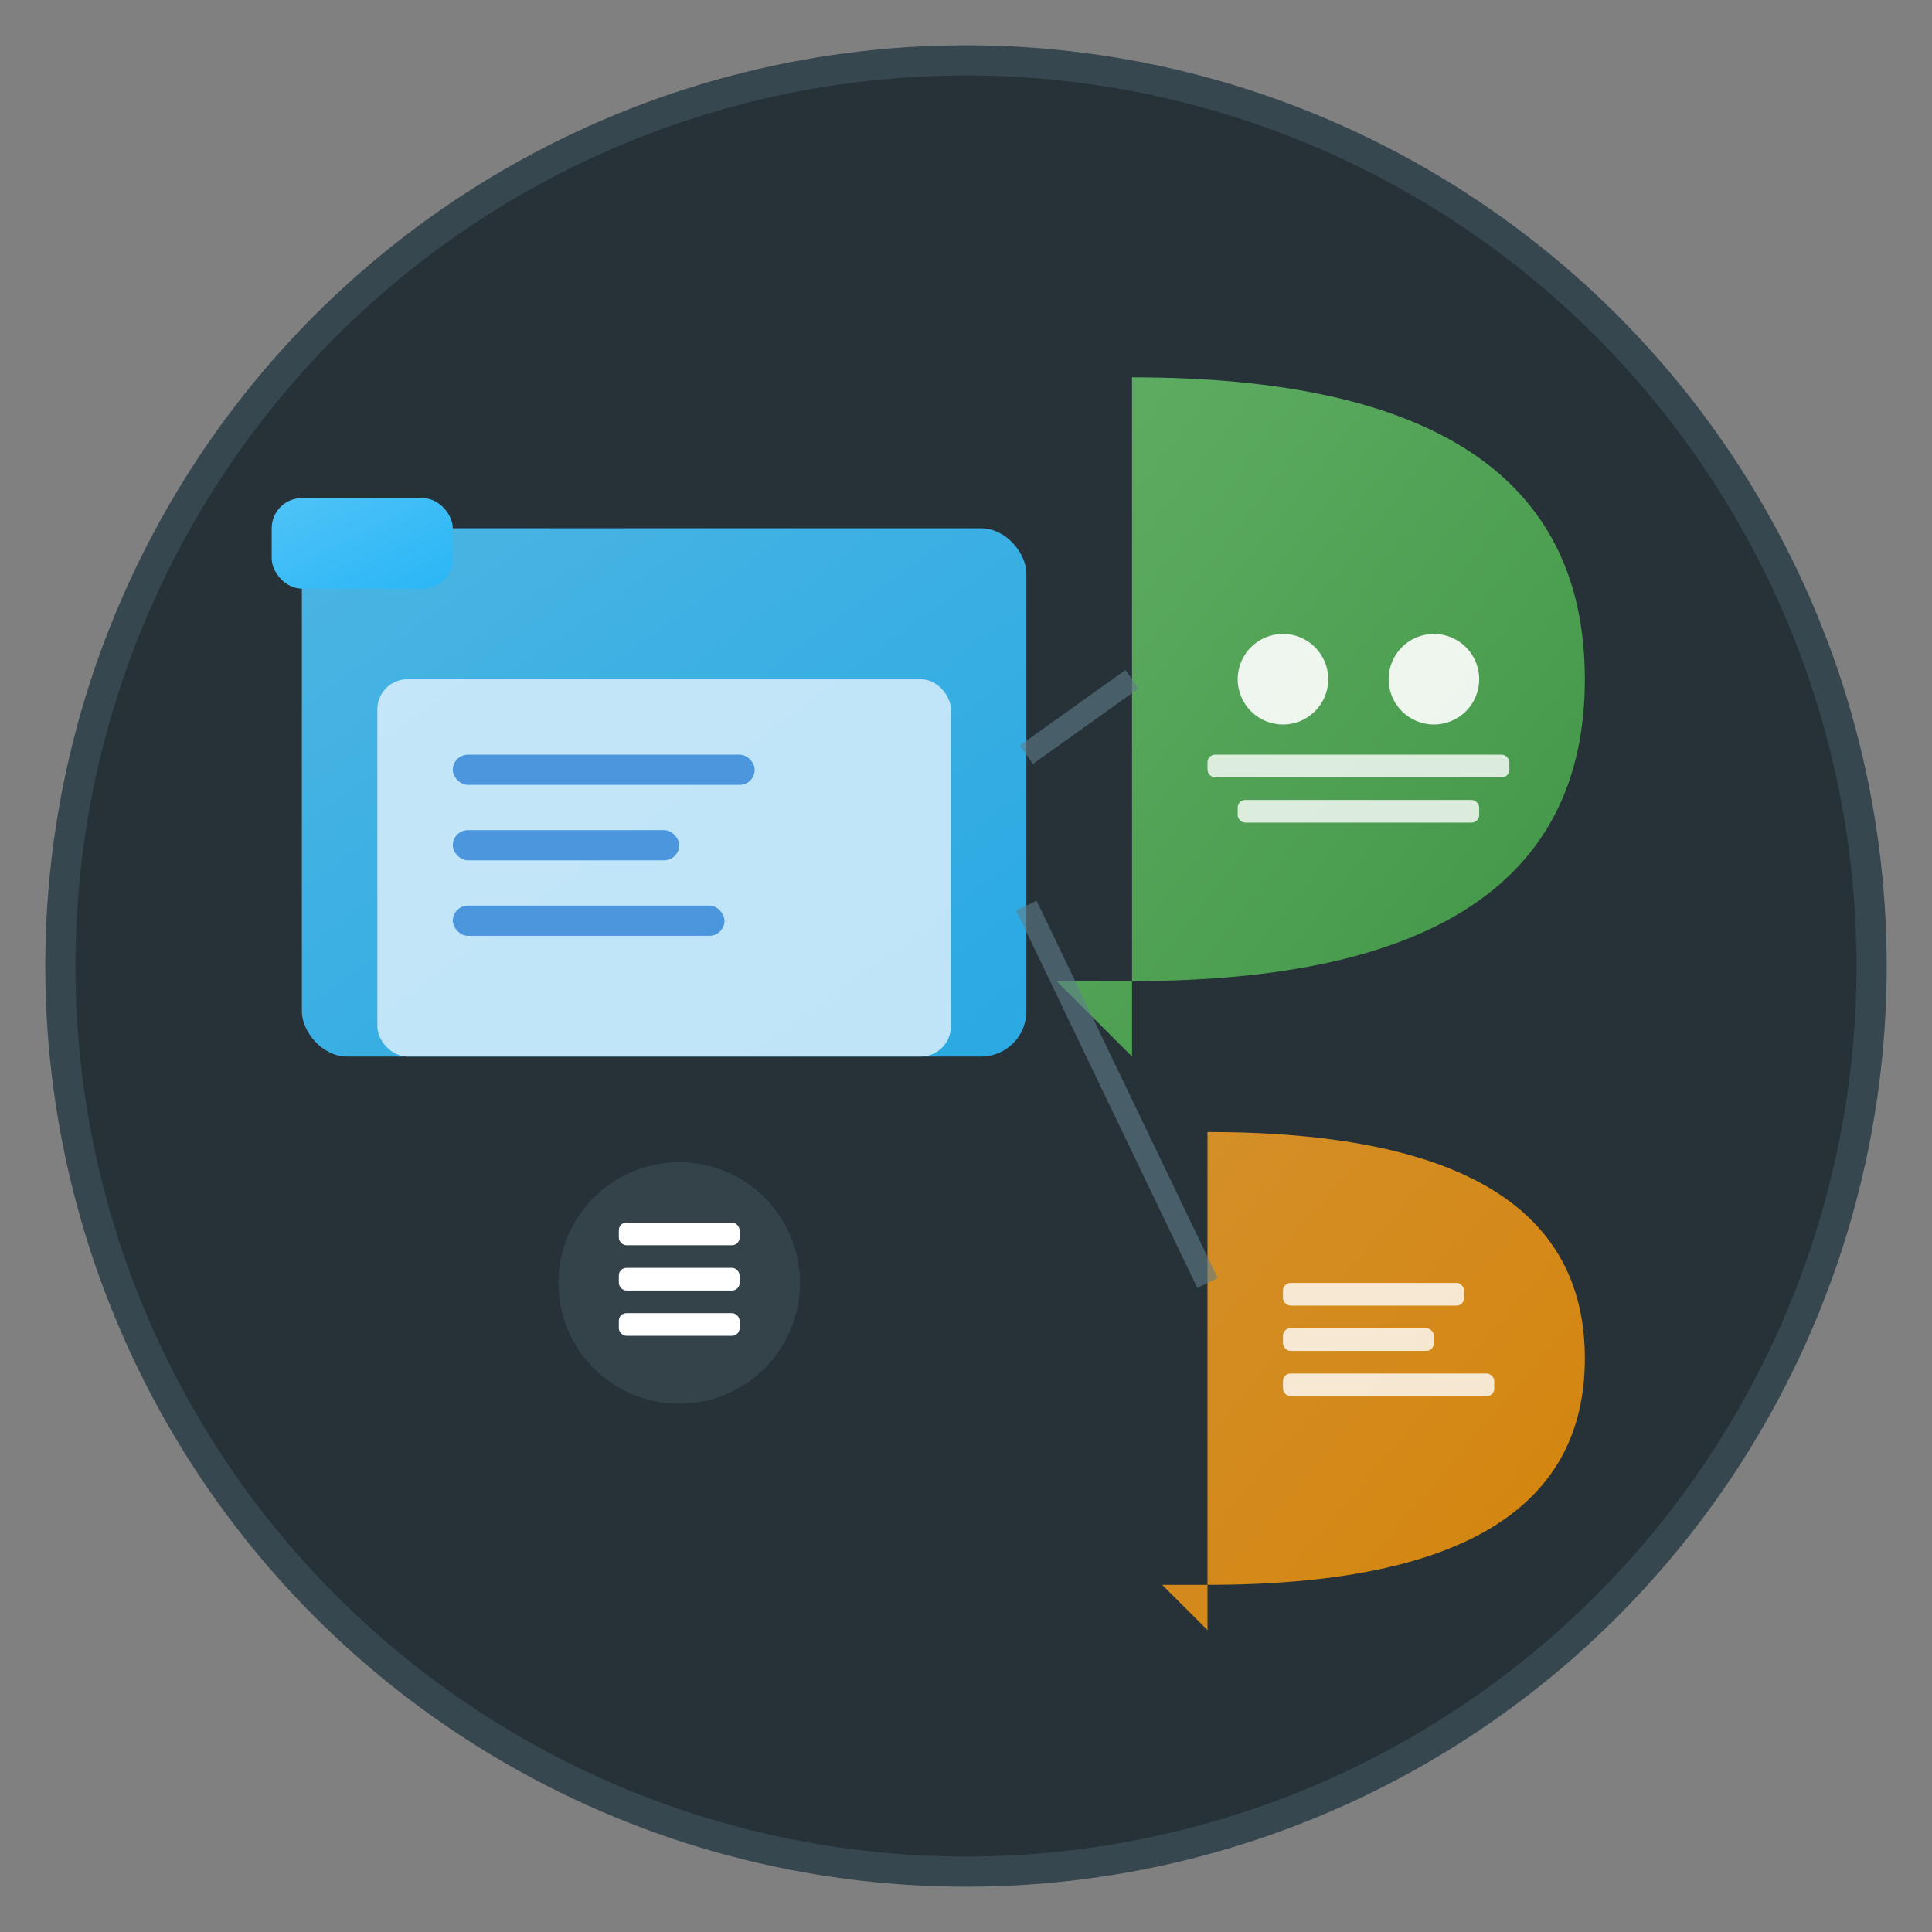 <?xml version="1.0" encoding="UTF-8"?>
<svg width="128" height="128" viewBox="0 0 128 128" xmlns="http://www.w3.org/2000/svg">
    <rect x="0" y="0" width="128" height="128" fill="#808080" stroke="none"/>
    <defs>
        <linearGradient id="folderGradient" x1="0%" y1="0%" x2="100%" y2="100%">
            <stop offset="0%" style="stop-color:#4FC3F7;stop-opacity:1" />
            <stop offset="100%" style="stop-color:#29B6F6;stop-opacity:1" />
        </linearGradient>
        <linearGradient id="promptGradient" x1="0%" y1="0%" x2="100%" y2="100%">
            <stop offset="0%" style="stop-color:#66BB6A;stop-opacity:1" />
            <stop offset="100%" style="stop-color:#43A047;stop-opacity:1" />
        </linearGradient>
        <linearGradient id="textGradient" x1="0%" y1="0%" x2="100%" y2="100%">
            <stop offset="0%" style="stop-color:#FFA726;stop-opacity:1" />
            <stop offset="100%" style="stop-color:#FF9800;stop-opacity:1" />
        </linearGradient>
    </defs>

    <!-- Background Circle -->
    <circle cx="64" cy="64" r="60" fill="#263238" stroke="#37474F" stroke-width="2" />

    <!-- Main Folder Structure -->
    <rect x="20" y="35" width="48" height="35" rx="3" ry="3" fill="url(#folderGradient)"
        opacity="0.9" />
    <rect x="18" y="33" width="12" height="6" rx="2" ry="2" fill="url(#folderGradient)" />

    <!-- Secondary Folder -->
    <rect x="25" y="45" width="38" height="25" rx="2" ry="2" fill="#E3F2FD" opacity="0.8" />

    <!-- Prompt/Chat Bubbles -->
    <!-- Main prompt bubble -->
    <path
        d="M 75 25 Q 105 25 105 45 Q 105 65 75 65 L 70 65 L 75 70 L 75 65 Q 75 55 75 45 Q 75 25 75 25 Z"
        fill="url(#promptGradient)" opacity="0.9" />

    <!-- Secondary prompt bubble -->
    <path
        d="M 80 75 Q 105 75 105 90 Q 105 105 80 105 L 77 105 L 80 108 L 80 105 Q 80 98 80 90 Q 80 75 80 75 Z"
        fill="url(#textGradient)" opacity="0.8" />

    <!-- Text Lines in Folder -->
    <rect x="30" y="50" width="20" height="2" rx="1" fill="#1976D2" opacity="0.7" />
    <rect x="30" y="55" width="15" height="2" rx="1" fill="#1976D2" opacity="0.7" />
    <rect x="30" y="60" width="18" height="2" rx="1" fill="#1976D2" opacity="0.7" />

    <!-- AI/Prompt indicators in bubbles -->
    <circle cx="85" cy="45" r="3" fill="#FFFFFF" opacity="0.9" />
    <circle cx="95" cy="45" r="3" fill="#FFFFFF" opacity="0.9" />
    <rect x="80" y="50" width="20" height="1.5" rx="0.5" fill="#FFFFFF" opacity="0.8" />
    <rect x="82" y="53" width="16" height="1.5" rx="0.5" fill="#FFFFFF" opacity="0.8" />

    <!-- Small text in second bubble -->
    <rect x="85" y="85" width="12" height="1.5" rx="0.5" fill="#FFFFFF" opacity="0.8" />
    <rect x="85" y="88" width="10" height="1.5" rx="0.5" fill="#FFFFFF" opacity="0.8" />
    <rect x="85" y="91" width="14" height="1.5" rx="0.5" fill="#FFFFFF" opacity="0.8" />

    <!-- Connection lines showing organization -->
    <line x1="68" y1="50" x2="75" y2="45" stroke="#607D8B" stroke-width="1.5" opacity="0.6" />
    <line x1="68" y1="60" x2="80" y2="85" stroke="#607D8B" stroke-width="1.5" opacity="0.6" />

    <!-- Management/Organization icon -->
    <circle cx="45" cy="85" r="8" fill="#37474F" opacity="0.8" />
    <rect x="41" y="81" width="8" height="1.5" rx="0.5" fill="#FFFFFF" />
    <rect x="41" y="84" width="8" height="1.5" rx="0.5" fill="#FFFFFF" />
    <rect x="41" y="87" width="8" height="1.5" rx="0.5" fill="#FFFFFF" />
</svg> 